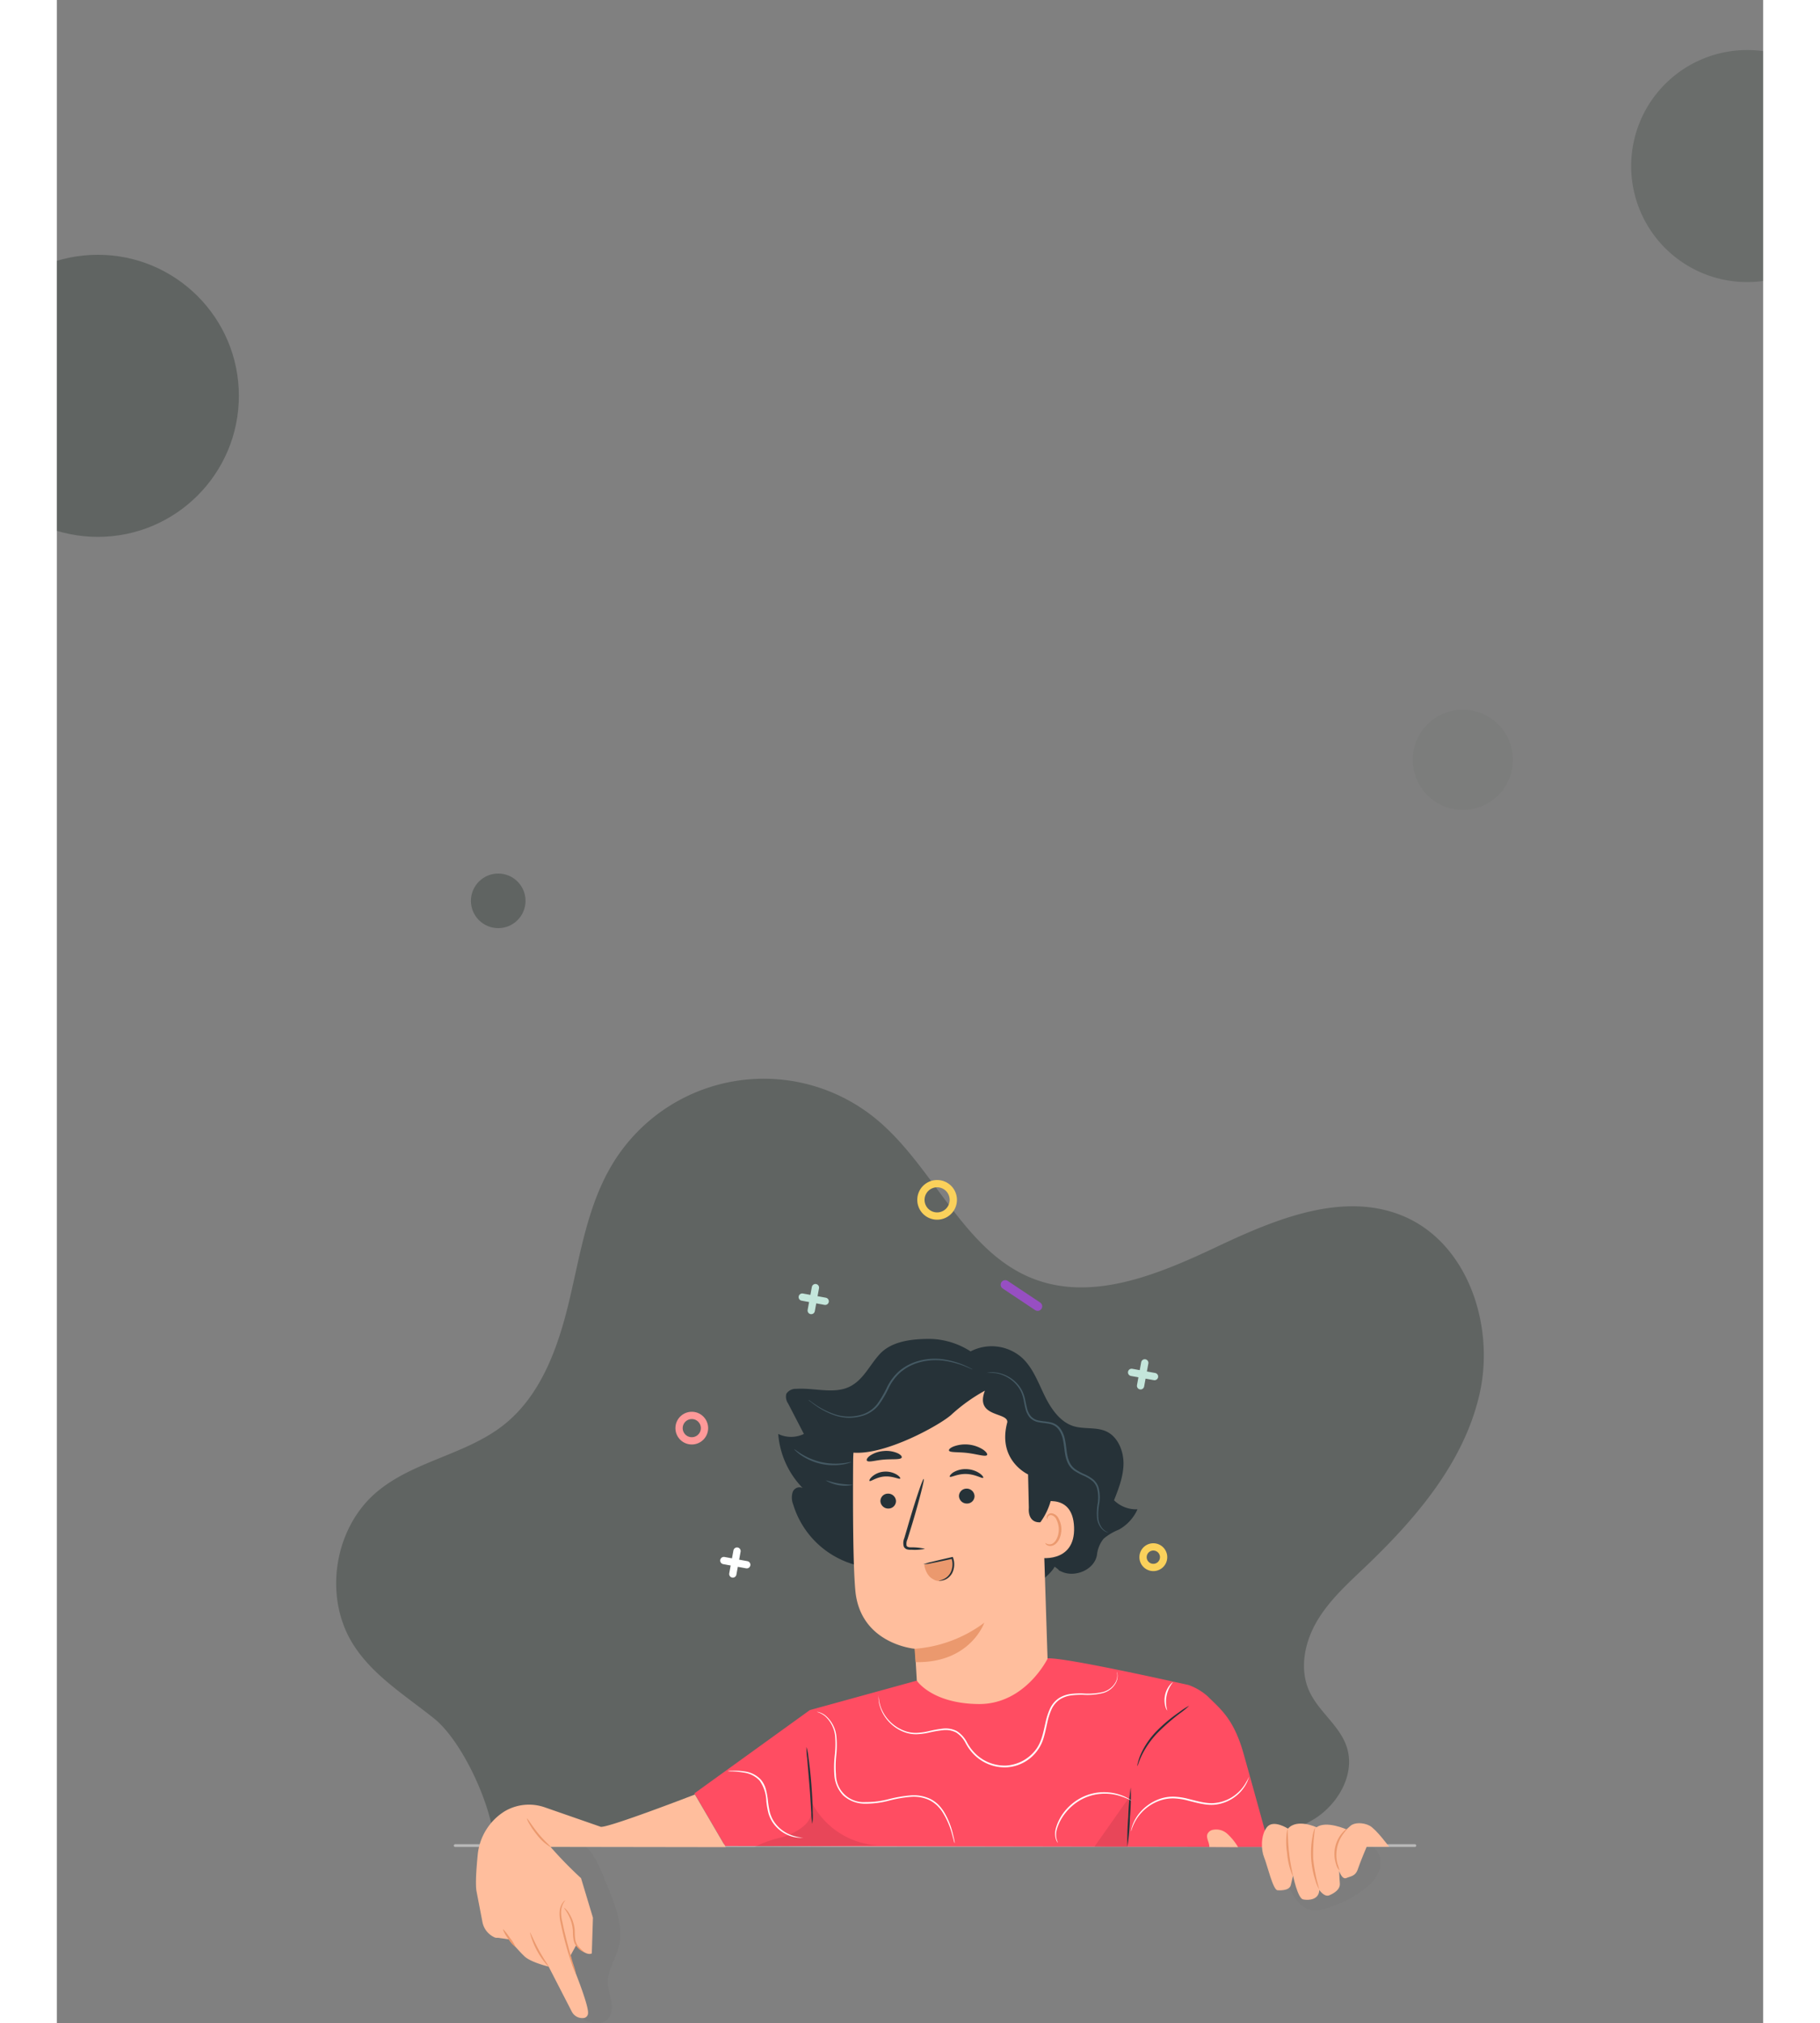 <svg xmlns="http://www.w3.org/2000/svg" xmlns:xlink="http://www.w3.org/1999/xlink" width="400" height="444.707" viewBox="0 0 375 444.707">
  <rect x="0" y="0" width="375" height="444.707" fill="#808080" stroke="none"/>
  <defs>
    <clipPath id="clip-path">
      <rect id="Rectangle_3604" data-name="Rectangle 3604" width="76" height="76" transform="translate(18 1111)" fill="#f8f0e4" stroke="#707070" stroke-width="1"/>
    </clipPath>
    <clipPath id="clip-path-2">
      <rect id="Rectangle_3605" data-name="Rectangle 3605" width="76" height="76" transform="translate(18 1111)" fill="#fff" stroke="#707070" stroke-width="1" opacity="0.42"/>
    </clipPath>
  </defs>
  <g id="Group_11640" data-name="Group 11640" transform="translate(0 -34)">
    <g id="Group_11283" data-name="Group 11283">
      <circle id="Ellipse_13" data-name="Ellipse 13" cx="11" cy="11" r="11" transform="translate(298 190)" fill="#36403a" opacity="0.05"/>
      <circle id="Ellipse_16" data-name="Ellipse 16" cx="6" cy="6" r="6" transform="translate(91 226)" fill="#36403a" opacity="0.42"/>
      <g id="Mask_Group_11247" data-name="Mask Group 11247" transform="translate(94 1274) rotate(180)" clip-path="url(#clip-path)">
        <circle id="Ellipse_17" data-name="Ellipse 17" cx="31" cy="31" r="31" transform="translate(54 1122)" fill="#36403a" opacity="0.42"/>
      </g>
      <g id="Mask_Group_11248" data-name="Mask Group 11248" transform="translate(281 -1077)" clip-path="url(#clip-path-2)">
        <path id="Path_21321" data-name="Path 21321" d="M25.5,0A25.5,25.5,0,1,1,0,25.5,25.5,25.5,0,0,1,25.5,0Z" transform="translate(65 1122)" fill="#36403a" opacity="0.3"/>
      </g>
    </g>
    <g id="Group_11639" data-name="Group 11639">
      <path id="Path_21322" data-name="Path 21322" d="M304.44,30.113c-13.041-5.389-27.742.625-40.5,6.653s-27.289,12.259-40.481,7.25c-15.69-5.957-21.954-24.838-35-35.392a38.856,38.856,0,0,0-57.5,9.807c-5.556,9-7.191,19.783-9.619,30.08s-6.169,21-14.465,27.562C98.59,82.624,87.043,84,78.976,90.809c-9.407,7.942-11.759,23.033-5.215,33.461,4.312,6.871,11.514,11.27,17.838,16.35s13.135,20.006,13.216,28.117H267.128a44.753,44.753,0,0,0,18.019-6.13c5.243-3.342,8.965-9.94,6.982-15.833-1.57-4.665-6.164-7.705-8.208-12.183-2.225-4.875-1.03-10.749,1.684-15.37s6.769-8.271,10.647-11.97c11.164-10.651,21.729-23.013,25.114-38.067S318.7,36.006,304.44,30.113" transform="translate(-8.669 271.115)" fill="#36403a" opacity="0.42"/>
      <g id="Choose_Account_Illustration_1x" data-name="Choose_Account_Illustration@1x" transform="translate(86.529 292.655)">
        <path id="Path_23694" data-name="Path 23694" d="M1,212.553H211.942" transform="translate(0 -65.561)" fill="none" stroke="#b8b8b8" stroke-linecap="round" stroke-width="0.6"/>
        <g id="Group_11516" data-name="Group 11516" transform="translate(184.097 147.036)" opacity="0.16">
          <path id="Path_23695" data-name="Path 23695" d="M284.779,212.617s-2.117.044-3.186,0H271.339l-4.732,8.709c1.092,2.307,2.513,4.879,5.01,5.391a7.364,7.364,0,0,0,3.714-.469,25.4,25.4,0,0,0,8.181-4.27,8.711,8.711,0,0,0,3.237-4.395C287.211,215.774,286.464,213.408,284.779,212.617Z" transform="translate(-266.607 -212.617)" opacity="0.16"/>
        </g>
        <g id="Group_11517" data-name="Group 11517" transform="translate(14.663 147.036)" opacity="0.17">
          <path id="Path_23696" data-name="Path 23696" d="M40.845,222.014c-1.106-2.717-2.871-7.6-5.178-9.4,0,0-14.773.249-14.846,0L27.683,237.2A12.751,12.751,0,0,1,31.7,243.65c.711,2.285,1.3,4.739,2.93,6.461s4.871,2.2,6.292.3c1.6-2.146-.139-5.127-.19-7.8s1.641-5.032,2.329-7.617C44.244,230.664,42.53,226.152,40.845,222.014Z" transform="translate(-20.82 -212.617)" opacity="0.17"/>
        </g>
        <path id="Path_23697" data-name="Path 23697" d="M177.826,86.457c1.025-2.6,2.058-5.281,2.073-8.057s-1.224-5.808-3.663-7.009c-2.27-1.106-5-.469-7.4-1.238-2.93-.952-4.9-3.845-6.292-6.709s-2.526-5.969-4.79-8.152a10.049,10.049,0,0,0-11.463-1.545A17.071,17.071,0,0,0,137.4,51c-3.948,0-8.431.454-11.1,3.369-2.066,2.256-3.34,5.127-5.911,6.746-3.545,2.285-8.2.579-12.4.864a2.437,2.437,0,0,0-2.2,1.1,2.622,2.622,0,0,0,.4,2.117l3.465,6.695a6.483,6.483,0,0,1-5.64,0,19.152,19.152,0,0,0,5.369,11.88,1.609,1.609,0,0,0-2.2.923,4.1,4.1,0,0,0,.117,2.688,19.71,19.71,0,0,0,27.151,12.151l23.255,1.033a5.908,5.908,0,0,0,4.117,3.589c2.534-2,2.93-3.091,2.93-3.091,1.641,1.135.366.578,1.641,1.135,2.93,1.282,7.119-.476,7.668-3.7a6.8,6.8,0,0,1,1.465-3.581,12.021,12.021,0,0,1,3.332-1.985,9.572,9.572,0,0,0,4.117-4.482,6.89,6.89,0,0,1-5.164-1.992Z" transform="translate(-32.005 -15.375)" fill="#263238"/>
        <path id="Path_23698" data-name="Path 23698" d="M127.882,79.638a22.347,22.347,0,0,1,20.706-22.12l1.157-.081c12.5-.183,19.637,10.32,19.476,22.815l1.853,57.547-28.521,2.036-1.084-18.721s-12.093-.982-13.118-12.927C127.853,102.439,127.8,90.471,127.882,79.638Z" transform="translate(-39.406 -17.374)" fill="#ffbe9d"/>
        <path id="Path_23699" data-name="Path 23699" d="M136.59,102.012a1.714,1.714,0,0,0,1.773,1.6,1.647,1.647,0,0,0,1.648-1.67,1.706,1.706,0,0,0-1.772-1.6,1.633,1.633,0,0,0-1.648,1.67Z" transform="translate(-42.121 -30.703)" fill="#263238"/>
        <path id="Path_23700" data-name="Path 23700" d="M133.119,95.359c.227.212,1.465-.842,3.288-.974s3.252.688,3.435.454c.1-.11-.154-.5-.769-.879a4.747,4.747,0,0,0-2.776-.637,4.5,4.5,0,0,0-2.593,1.055C133.17,94.853,132.987,95.271,133.119,95.359Z" transform="translate(-41.03 -28.518)" fill="#263238"/>
        <path id="Path_23701" data-name="Path 23701" d="M148.655,111.016a11.92,11.92,0,0,0-3.025-.323c-.476,0-.923-.073-1.026-.388a2.391,2.391,0,0,1,.205-1.414l1.128-3.662c1.552-5.229,2.644-9.522,2.431-9.573s-1.641,4.124-3.193,9.353q-.556,1.934-1.069,3.663a2.75,2.75,0,0,0-.11,1.86,1.185,1.185,0,0,0,.828.63,2.82,2.82,0,0,0,.8.051A11.265,11.265,0,0,0,148.655,111.016Z" transform="translate(-44.387 -29.248)" fill="#263238"/>
        <path id="Path_23702" data-name="Path 23702" d="M132.285,88.887c.418.4,1.941-.139,3.809-.271s3.465.059,3.794-.4c.146-.227-.125-.63-.842-.981a6.2,6.2,0,0,0-3.142-.491,6.13,6.13,0,0,0-2.988,1.033C132.285,88.25,132.1,88.7,132.285,88.887Z" transform="translate(-40.762 -26.47)" fill="#263238"/>
        <path id="Path_23703" data-name="Path 23703" d="M186.186,103.3c.2-.1,8.056-3.032,8.371,5.127s-7.954,6.848-7.983,6.592S186.186,103.3,186.186,103.3Z" transform="translate(-57.528 -31.439)" fill="#ffbe9d"/>
        <path id="Path_23704" data-name="Path 23704" d="M189.149,113.127c.037,0,.154.1.4.2a1.461,1.461,0,0,0,1.069,0c.85-.352,1.523-1.758,1.5-3.237a4.728,4.728,0,0,0-.483-2.029,1.639,1.639,0,0,0-1.121-1.048.733.733,0,0,0-.82.425c-.1.234-.043.4-.088.41s-.183-.132-.132-.469a.915.915,0,0,1,.3-.527,1.074,1.074,0,0,1,.784-.242,1.984,1.984,0,0,1,1.546,1.208,4.828,4.828,0,0,1,.586,2.263c0,1.656-.732,3.23-1.934,3.626a1.531,1.531,0,0,1-1.318-.161C189.179,113.325,189.127,113.149,189.149,113.127Z" transform="translate(-58.447 -32.649)" fill="#eb996e"/>
        <path id="Path_23705" data-name="Path 23705" d="M167.548,69.706a19.167,19.167,0,0,0-3.186-6.592c-4.284-5.955-14.07-8.738-19.629-8.24s-11.323,4.614-16.5,6.68c-3.391,1.355-5.962,4.468-4.666,6.878a19.928,19.928,0,0,1-6.284,1.333s-.2,3.054,1.5,3.867l5.347,3.5c7.127.945,19.637-6.072,22.046-8.277a37.767,37.767,0,0,1,7.376-5.288c-2.271,5.955,5.127,4.636,4.922,6.943-2.263,8.372,4.57,11.463,4.57,11.463l.168,7.324c-.154,1.875.652,3.318,2.527,3.194a14.744,14.744,0,0,0,2.38-5.076C168.793,83.022,168.36,74.093,167.548,69.706Z" transform="translate(-36.12 -16.561)" fill="#263238"/>
        <path id="Path_23706" data-name="Path 23706" d="M147.471,147.228a29.1,29.1,0,0,0,15.33-5.735s-3.055,8.892-15.089,8.665Z" transform="translate(-45.501 -43.487)" fill="#eb996e"/>
        <path id="Path_23707" data-name="Path 23707" d="M161.633,100.418a1.714,1.714,0,0,0,1.772,1.6,1.633,1.633,0,0,0,1.648-1.67,1.714,1.714,0,0,0-1.772-1.6,1.649,1.649,0,0,0-1.648,1.67Z" transform="translate(-49.9 -30.208)" fill="#263238"/>
        <path id="Path_23708" data-name="Path 23708" d="M158.709,94.191c.227.234,1.67-.674,3.663-.6s3.457,1.055,3.662.842c.11-.1-.117-.513-.732-.96a5.509,5.509,0,0,0-2.93-.952,5.228,5.228,0,0,0-2.93.732C158.818,93.693,158.6,94.088,158.709,94.191Z" transform="translate(-48.984 -28.272)" fill="#263238"/>
        <path id="Path_23709" data-name="Path 23709" d="M158.442,85.979c.176.505,2.014.278,4.175.557s3.9.879,4.2.432c.132-.212-.168-.689-.871-1.179a7.324,7.324,0,0,0-6.379-.732C158.772,85.349,158.369,85.744,158.442,85.979Z" transform="translate(-48.907 -25.825)" fill="#263238"/>
        <path id="Path_23710" data-name="Path 23710" d="M150.562,122.37a33.318,33.318,0,0,1,4.725-1.208l1.164-.366a4.128,4.128,0,0,1,.264,3.465,3.35,3.35,0,0,1-2.264,1.552,2.406,2.406,0,0,1-1.934-.315S151.009,124.905,150.562,122.37Z" transform="translate(-46.461 -37.057)" fill="#eb996e"/>
        <path id="Path_23711" data-name="Path 23711" d="M153.669,125.735A3.915,3.915,0,0,0,155.4,125a3.266,3.266,0,0,0,1.106-1.641,4.084,4.084,0,0,0,0-2.424l-.044-.132.22.125c-1.758.388-3.347.732-4.5.944a9.435,9.435,0,0,1-1.882.279,10.7,10.7,0,0,1,1.823-.542c1.135-.286,2.717-.66,4.475-1.055l.169-.037.051.154.044.146a4.311,4.311,0,0,1,0,2.651,3.439,3.439,0,0,1-1.282,1.751,2.878,2.878,0,0,1-1.37.513C153.852,125.8,153.661,125.756,153.669,125.735Z" transform="translate(-46.382 -36.972)" fill="#263238"/>
        <path id="Path_23712" data-name="Path 23712" d="M197.211,96.846a1.476,1.476,0,0,1-.491-.125,2.878,2.878,0,0,1-1.143-.915,4.276,4.276,0,0,1-.842-2.146,12.982,12.982,0,0,1,.125-3.055,8.265,8.265,0,0,0-.154-3.574,3.4,3.4,0,0,0-1.106-1.589,8.305,8.305,0,0,0-1.831-1.077,12.831,12.831,0,0,1-2.036-1.091,4.342,4.342,0,0,1-1.523-1.919c-.666-1.553-.6-3.3-.974-4.929a5.613,5.613,0,0,0-.966-2.241,3.188,3.188,0,0,0-1.948-1.194c-.733-.176-1.568-.205-2.351-.359a3.561,3.561,0,0,1-2.073-1.106,4.856,4.856,0,0,1-.93-2.029c-.176-.7-.278-1.377-.418-2.014a7.849,7.849,0,0,0-.615-1.765,7.463,7.463,0,0,0-.982-1.414,7.684,7.684,0,0,0-4.5-2.468,11.868,11.868,0,0,0-1.941-.044,5.227,5.227,0,0,1,1.963-.1,7.676,7.676,0,0,1,4.7,2.432,7.336,7.336,0,0,1,1.04,1.465,7.8,7.8,0,0,1,.667,1.831c.146.645.256,1.326.432,1.992a4.578,4.578,0,0,0,.872,1.882,3.121,3.121,0,0,0,1.882.981c.733.146,1.546.168,2.359.352a3.61,3.61,0,0,1,2.2,1.326,6.062,6.062,0,0,1,1.04,2.388c.381,1.707.322,3.413.945,4.871a3.955,3.955,0,0,0,1.391,1.765,12.038,12.038,0,0,0,1.978,1.077,9.145,9.145,0,0,1,1.9,1.128,3.789,3.789,0,0,1,1.179,1.75,8.331,8.331,0,0,1,.132,3.706,12.826,12.826,0,0,0-.183,3,4.237,4.237,0,0,0,.733,2.087A2.931,2.931,0,0,0,197.211,96.846Z" transform="translate(-52.657 -18.68)" fill="#455a64"/>
        <path id="Path_23713" data-name="Path 23713" d="M113.629,66.356a1.459,1.459,0,0,1,.366.234l1.026.732a17.926,17.926,0,0,0,4.035,2.087,9.85,9.85,0,0,0,6.555.132,6.833,6.833,0,0,0,3.135-2.249,23.63,23.63,0,0,0,2.146-3.662,11.4,11.4,0,0,1,2.644-3.545,11.1,11.1,0,0,1,3.516-2.029,13.337,13.337,0,0,1,6.789-.5,18.079,18.079,0,0,1,4.395,1.362c.5.22.871.41,1.121.549a1.973,1.973,0,0,1,.374.227,1.733,1.733,0,0,1-.4-.154c-.263-.117-.645-.286-1.15-.491a20.161,20.161,0,0,0-4.395-1.23,13.307,13.307,0,0,0-6.592.564,10.87,10.87,0,0,0-3.392,1.978,10.989,10.989,0,0,0-2.52,3.384,22.758,22.758,0,0,1-2.2,3.743,7.04,7.04,0,0,1-3.355,2.322,10,10,0,0,1-6.767-.205,17.015,17.015,0,0,1-4.029-2.2c-.439-.322-.732-.586-.982-.732A2.105,2.105,0,0,1,113.629,66.356Z" transform="translate(-34.988 -17.342)" fill="#455a64"/>
        <path id="Path_23714" data-name="Path 23714" d="M109.145,86.2c.044-.051.608.447,1.619,1.069a14.644,14.644,0,0,0,4.293,1.743,14.466,14.466,0,0,0,4.621.271c1.186-.124,1.9-.33,1.926-.264s-.168.1-.491.205a8.774,8.774,0,0,1-1.4.322,12.649,12.649,0,0,1-4.746-.161,12.794,12.794,0,0,1-4.351-1.89,9,9,0,0,1-1.121-.9C109.248,86.36,109.123,86.221,109.145,86.2Z" transform="translate(-33.594 -26.309)" fill="#455a64"/>
        <path id="Path_23715" data-name="Path 23715" d="M119.133,96.13c.044-.1,1.289.41,2.93.674s2.93.205,2.974.315a8.21,8.21,0,0,1-5.859-.989Z" transform="translate(-36.698 -29.391)" fill="#455a64"/>
        <path id="Path_23716" data-name="Path 23716" d="M126.162,157.747l-23.512,6.475L77.279,182.533l6.768,11.573,119.614.2s-4.395-15.989-5.794-20.9c-2.16-7.405-5.09-9.521-7.763-12.2a12.726,12.726,0,0,0-4.271-2.512c-4.731-1.033-26.623-5.948-30.886-5.859,0,0-4.915,10.158-15.213,10.056S126.162,157.747,126.162,157.747Z" transform="translate(-23.696 -47.011)" fill="#ff4d62"/>
        <path id="Path_23717" data-name="Path 23717" d="M218.518,181.217c.073,0,.293-.966.989-2.409a19.55,19.55,0,0,1,3.626-5.069,45.6,45.6,0,0,1,4.753-4.124,18.618,18.618,0,0,0,2.029-1.655,13.985,13.985,0,0,0-2.2,1.414,33.558,33.558,0,0,0-4.878,4.064,17.451,17.451,0,0,0-3.6,5.245,10.257,10.257,0,0,0-.608,1.831A1.957,1.957,0,0,0,218.518,181.217Z" transform="translate(-67.572 -51.709)" fill="#263238"/>
        <path id="Path_23718" data-name="Path 23718" d="M114.3,198a13.232,13.232,0,0,0,.081-2.483c0-1.539-.1-3.663-.279-5.992s-.417-4.453-.637-5.969a12.72,12.72,0,0,0-.454-2.447,15.745,15.745,0,0,0,.154,2.483c.139,1.663.315,3.706.505,5.962s.293,4.306.4,5.969A15.618,15.618,0,0,0,114.3,198Z" transform="translate(-34.796 -55.795)" fill="#263238"/>
        <g id="Group_11518" data-name="Group 11518" transform="translate(66.782 137.008)" opacity="0.3">
          <path id="Path_23719" data-name="Path 23719" d="M102.1,206.318a12.532,12.532,0,0,0,5.34-2.724,5.068,5.068,0,0,0,1.348-5.523,17.352,17.352,0,0,0,16.011,9.947l-28.375.359A24.228,24.228,0,0,1,102.1,206.318Z" transform="translate(-96.426 -198.071)" opacity="0.3"/>
        </g>
        <path id="Path_23720" data-name="Path 23720" d="M286.179,210.607s-2.871-3.9-4.292-4.643-3.362-.732-4.219.044l-.857.769s-4.468-2-6.592-.461c0,0-4.248-2.007-6.277.293,0,0-3.274-2.131-4.659-.271s-1.245,5-.578,6.592,1.926,7.127,2.93,7.222c0,0,2.607.278,2.93-1.135s.5-2.087.5-2.087,1,4.987,2.2,5.237,3.494.117,3.567-2.073c0,0,1.113,1.648,2.2,1.172s2.431-1.282,2.314-2.637-.139-2.711-.139-2.711.6,1.978,1.582,1.546,1.978-.336,2.535-2.007,1.926-4.871,1.926-4.871Z" transform="translate(-79.904 -63.345)" fill="#ffbe9d"/>
        <path id="Path_23721" data-name="Path 23721" d="M282.456,216.371a12.971,12.971,0,0,0-.425-1.406,7.811,7.811,0,0,1,1.23-6.636c.527-.732.952-1.113.908-1.164s-.534.263-1.15.974a7.084,7.084,0,0,0-1.281,6.914A3.094,3.094,0,0,0,282.456,216.371Z" transform="translate(-87.088 -63.886)" fill="#eb996e"/>
        <path id="Path_23722" data-name="Path 23722" d="M274.783,206.762a6.78,6.78,0,0,0-.571,1.963,19.4,19.4,0,0,0,.659,9.793,6.971,6.971,0,0,0,.828,1.867,35.608,35.608,0,0,1-1.355-6.753A38.129,38.129,0,0,1,274.783,206.762Z" transform="translate(-84.766 -63.762)" fill="#eb996e"/>
        <path id="Path_23723" data-name="Path 23723" d="M266.225,207.24a15.749,15.749,0,0,0-.066,5.274,16.032,16.032,0,0,0,1.26,5.127c.124,0-.506-2.307-.828-5.178S266.349,207.248,266.225,207.24Z" transform="translate(-82.312 -63.911)" fill="#eb996e"/>
        <path id="Path_23724" data-name="Path 23724" d="M240.815,208.418a1.652,1.652,0,0,1,1.128-.909,3.615,3.615,0,0,1,3.237.864,12.437,12.437,0,0,1,2.366,2.93l-6.328-.044C241.276,210.278,240.464,209.318,240.815,208.418Z" transform="translate(-74.471 -63.967)" fill="#ffbe9d"/>
        <path id="Path_23725" data-name="Path 23725" d="M8.032,209.471a12.709,12.709,0,0,1,5.925-9.522,10.526,10.526,0,0,1,8.789-.871l12.21,4.248c.659.733,20.808-7.06,20.808-7.06l6.76,11.558-38.512-.059a90.276,90.276,0,0,0,6.724,6.892l2.615,8.687L33.1,231.2c-1.384.637-3.45-1.788-3.45-1.788l-1.209,2.2.4,2.131s3.56,8.642,3.435,10.569a1.093,1.093,0,0,1-.694,1.017,1.1,1.1,0,0,1-.427.074,2.593,2.593,0,0,1-2.476-1.465L23.618,234.1s-3.919-.952-5.288-2.241-3.413-3.75-3.413-3.75l-2.49-.352a1.32,1.32,0,0,1-.857-.168,4.651,4.651,0,0,1-2.52-3.37L7.783,217.63C7.475,216.136,7.717,212.649,8.032,209.471Z" transform="translate(-2.063 -60.502)" fill="#ffbe9d"/>
        <path id="Path_23726" data-name="Path 23726" d="M24.848,240.253a17.026,17.026,0,0,0,4.16,7.6c.1-.073-1.069-1.633-2.2-3.728S24.958,240.216,24.848,240.253Z" transform="translate(-7.408 -74.166)" fill="#eb996e"/>
        <path id="Path_23727" data-name="Path 23727" d="M16.317,239.211c-.132.051.33,1.069,1.121,2.138a6.7,6.7,0,0,0,1.6,1.8,7.728,7.728,0,0,0-1.267-2.043A14.6,14.6,0,0,0,16.317,239.211Z" transform="translate(-4.751 -73.843)" fill="#eb996e"/>
        <path id="Path_23728" data-name="Path 23728" d="M37.927,246.21a20.722,20.722,0,0,0-.688-2.4c-.447-1.465-1.025-3.523-1.589-5.8-.286-1.143-.542-2.2-.732-3.223a8.265,8.265,0,0,1-.264-2.629,4.139,4.139,0,0,1,.93-2.2,1.566,1.566,0,0,0-.513.447,3.663,3.663,0,0,0-.732,1.729,7.873,7.873,0,0,0,.183,2.746c.2,1,.447,2.095.732,3.245.571,2.285,1.194,4.328,1.714,5.786A12.656,12.656,0,0,0,37.927,246.21Z" transform="translate(-10.342 -70.968)" fill="#eb996e"/>
        <path id="Path_23729" data-name="Path 23729" d="M35.727,232.348c-.051.043.366.52.85,1.391a8.792,8.792,0,0,1,1.091,3.663,11.188,11.188,0,0,0,.183,2.2,3.232,3.232,0,0,0,.923,1.6,3.431,3.431,0,0,0,1.37.93c.044-.059-.5-.4-1.157-1.128a3.173,3.173,0,0,1-.769-1.465,12.679,12.679,0,0,1-.139-2.139,8.053,8.053,0,0,0-1.252-3.793A3.853,3.853,0,0,0,35.727,232.348Z" transform="translate(-10.787 -71.711)" fill="#eb996e"/>
        <path id="Path_23730" data-name="Path 23730" d="M29.176,210.252c.073-.1-1.355-1.282-2.8-3.047s-2.366-3.392-2.5-3.281a4.833,4.833,0,0,0,.505,1.1,16.187,16.187,0,0,0,1.677,2.447A10.429,10.429,0,0,0,29.176,210.252Z" transform="translate(-7.108 -62.879)" fill="#eb996e"/>
        <g id="Group_11519" data-name="Group 11519" transform="translate(141.491 136.232)" opacity="0.3">
          <path id="Path_23731" data-name="Path 23731" d="M212.074,207.983l.476-11.038L204.8,207.968Z" transform="translate(-204.801 -196.945)" opacity="0.3"/>
        </g>
        <path id="Path_23732" data-name="Path 23732" d="M215.33,207.068a58.042,58.042,0,0,1,.176-6.534,57.05,57.05,0,0,1,.549-6.512,55.11,55.11,0,0,1-.168,6.534A53.646,53.646,0,0,1,215.33,207.068Z" transform="translate(-66.573 -59.805)" fill="#263238"/>
        <path id="Path_23733" data-name="Path 23733" d="M188.326,157.048a1.911,1.911,0,0,1,.2.732,3.184,3.184,0,0,1-.535,2.036,4.6,4.6,0,0,1-2.688,1.97,14.265,14.265,0,0,1-4.395.374,17.991,17.991,0,0,0-2.549.132,6.214,6.214,0,0,0-2.542.909,5.277,5.277,0,0,0-1.824,2.2,14.96,14.96,0,0,0-.937,2.981c-.234,1.055-.447,2.146-.784,3.252a9.008,9.008,0,0,1-8.056,6.467,9.523,9.523,0,0,1-6.885-2.453,10.472,10.472,0,0,1-2.154-2.769,6.043,6.043,0,0,0-2.1-2.409,5,5,0,0,0-2.974-.52,24.785,24.785,0,0,0-2.93.5,14.934,14.934,0,0,1-2.791.381,7.229,7.229,0,0,1-2.578-.41,8.778,8.778,0,0,1-3.662-2.461,8.528,8.528,0,0,1-1.721-2.878,7.285,7.285,0,0,1-.329-1.179c-.037-.358-.1-.651-.1-.893v-.557a.809.809,0,0,1,0-.183,8.856,8.856,0,0,0,.549,2.761,8.809,8.809,0,0,0,5.362,5.135,7.082,7.082,0,0,0,2.483.373,14.677,14.677,0,0,0,2.732-.4,25.6,25.6,0,0,1,2.93-.527,5.321,5.321,0,0,1,3.172.549,6.387,6.387,0,0,1,2.241,2.526,10.3,10.3,0,0,0,2.095,2.681,9.2,9.2,0,0,0,6.592,2.351,8.865,8.865,0,0,0,6.175-3.2c1.516-1.794,1.875-4.123,2.366-6.218a14.623,14.623,0,0,1,.974-3.055,5.681,5.681,0,0,1,1.948-2.329,6.449,6.449,0,0,1,2.681-.938,17.417,17.417,0,0,1,2.586-.1,14.85,14.85,0,0,0,4.395-.308,4.516,4.516,0,0,0,2.622-1.853,3.159,3.159,0,0,0,.579-1.956A5.427,5.427,0,0,0,188.326,157.048Z" transform="translate(-41.934 -48.319)" fill="#fff"/>
        <path id="Path_23734" data-name="Path 23734" d="M146.593,198.795a2.337,2.337,0,0,1-.154-.5l-.4-1.465a17.364,17.364,0,0,0-2.2-5.018,8.367,8.367,0,0,0-1.164-1.369,7.164,7.164,0,0,0-1.59-1.106,8.151,8.151,0,0,0-4.175-.732,28.614,28.614,0,0,0-4.739.827,19.98,19.98,0,0,1-5.185.674,7.125,7.125,0,0,1-4.885-1.824,7.213,7.213,0,0,1-1.934-4.475,22.893,22.893,0,0,1,.1-4.395,21.58,21.58,0,0,0,.1-3.787,6.888,6.888,0,0,0-2.285-4.79,5.183,5.183,0,0,0-1.772-.9h.132a1.911,1.911,0,0,1,.388.08,4.162,4.162,0,0,1,1.348.689,6.966,6.966,0,0,1,2.461,4.878,21.184,21.184,0,0,1-.051,3.838,23.09,23.09,0,0,0-.066,4.344,6.086,6.086,0,0,0,6.526,5.991,19.59,19.59,0,0,0,5.127-.659,28.423,28.423,0,0,1,4.8-.813,8.517,8.517,0,0,1,4.343.806,7.346,7.346,0,0,1,1.648,1.179,9.148,9.148,0,0,1,1.186,1.465,16.551,16.551,0,0,1,2.087,5.127c.161.63.264,1.128.33,1.465A2.6,2.6,0,0,1,146.593,198.795Z" transform="translate(-35.82 -52.323)" fill="#fff"/>
        <path id="Path_23735" data-name="Path 23735" d="M209.084,197.391a16.261,16.261,0,0,0-3.2-1.223,11.539,11.539,0,0,0-3.662-.271,10.791,10.791,0,0,0-4.285,1.311,11.392,11.392,0,0,0-3.421,2.93,10.548,10.548,0,0,0-1.75,3.23,4.535,4.535,0,0,0-.161,2.44,6.891,6.891,0,0,0,.315.857,1.4,1.4,0,0,1-.161-.183,2.79,2.79,0,0,1-.3-.637,4.506,4.506,0,0,1,.044-2.549,10.5,10.5,0,0,1,1.736-3.369,11.421,11.421,0,0,1,3.509-3.032,10.874,10.874,0,0,1,4.446-1.333,11.273,11.273,0,0,1,3.765.359,10.544,10.544,0,0,1,2.366.96c.264.146.454.278.586.366S209.092,197.377,209.084,197.391Z" transform="translate(-59.426 -60.273)" fill="#fff"/>
        <path id="Path_23736" data-name="Path 23736" d="M227.811,166.741a2.02,2.02,0,0,1-.447-.909,5.223,5.223,0,0,1-.1-2.439,5.325,5.325,0,0,1,1.011-2.233c.4-.491.732-.733.732-.674a6.768,6.768,0,0,0-1.215,6.255Z" transform="translate(-70.257 -49.384)" fill="#fff"/>
        <path id="Path_23737" data-name="Path 23737" d="M242.4,190.623a1.242,1.242,0,0,1-.08.323,5.647,5.647,0,0,1-.337.879,8.553,8.553,0,0,1-2.1,2.754,8.954,8.954,0,0,1-4.658,2.131c-1.978.293-4.094-.336-6.219-.864a13.931,13.931,0,0,0-3.157-.484,8.846,8.846,0,0,0-2.93.454,10,10,0,0,0-4.16,2.717,9.583,9.583,0,0,0-1.824,2.849c-.307.733-.388,1.194-.432,1.186a.924.924,0,0,1,.043-.329,6.364,6.364,0,0,1,.25-.908,9.167,9.167,0,0,1,1.757-2.981,10.2,10.2,0,0,1,4.256-2.871,8.854,8.854,0,0,1,3.025-.49,14.607,14.607,0,0,1,3.237.483c2.146.534,4.2,1.157,6.086.886a8.793,8.793,0,0,0,4.527-1.985,8.969,8.969,0,0,0,2.146-2.615A6.41,6.41,0,0,0,242.4,190.623Z" transform="translate(-66.945 -58.749)" fill="#fff"/>
        <path id="Path_23738" data-name="Path 23738" d="M104.516,203.4a1.065,1.065,0,0,1-.256,0,3.823,3.823,0,0,1-.732,0,7.183,7.183,0,0,1-2.637-.689,7.781,7.781,0,0,1-3.077-2.615,7.39,7.39,0,0,1-1-2.2,19.841,19.841,0,0,1-.432-2.526,8.151,8.151,0,0,0-1.465-4.5,5.743,5.743,0,0,0-3.384-1.772,18.5,18.5,0,0,0-2.659-.271,6.878,6.878,0,0,1-1-.059,4.062,4.062,0,0,1,1-.088,14.319,14.319,0,0,1,2.71.154,5.892,5.892,0,0,1,3.6,1.809,5.564,5.564,0,0,1,1.106,2.16,16.7,16.7,0,0,1,.447,2.52,20.764,20.764,0,0,0,.417,2.476,6.907,6.907,0,0,0,.938,2.094,7.71,7.71,0,0,0,2.93,2.571A9.128,9.128,0,0,0,104.516,203.4Z" transform="translate(-26.988 -58.14)" fill="#fff"/>
        <g id="Group_11520" data-name="Group 11520" transform="translate(50.217 52.443)">
          <path id="Path_23739" data-name="Path 23739" d="M75.48,75.413a2.794,2.794,0,1,1-3.069,2.49A2.8,2.8,0,0,1,75.48,75.413Z" transform="translate(-72.396 -75.397)" fill="none" stroke="#f99" stroke-width="1.6"/>
        </g>
        <g id="Group_11521" data-name="Group 11521" transform="translate(103.37 1.506)">
          <path id="Path_23740" data-name="Path 23740" d="M153.429,1.525A3.559,3.559,0,1,1,149.521,4.7,3.561,3.561,0,0,1,153.429,1.525Z" transform="translate(-149.502 -1.506)" fill="none" stroke="#fbd15b" stroke-width="1.6"/>
        </g>
        <g id="Group_11522" data-name="Group 11522" transform="translate(152.191 81.343)">
          <path id="Path_23741" data-name="Path 23741" d="M222.816,117.333a2.259,2.259,0,1,1-2.48,2.013A2.26,2.26,0,0,1,222.816,117.333Z" transform="translate(-220.323 -117.321)" fill="none" stroke="#fbd15b" stroke-width="1.6"/>
        </g>
        <g id="Group_11523" data-name="Group 11523" transform="translate(77.289 24.351)">
          <path id="Path_23742" data-name="Path 23742" d="M114.531,39.687l.924-5.04" transform="translate(-112.557 -34.646)" fill="none" stroke="#c4e6db" stroke-linecap="round" stroke-width="1.6"/>
          <path id="Path_23743" data-name="Path 23743" d="M111.668,37.671l5.041.923" transform="translate(-111.668 -35.586)" fill="none" stroke="#c4e6db" stroke-linecap="round" stroke-width="1.6"/>
        </g>
        <g id="Group_11524" data-name="Group 11524" transform="translate(149.671 40.896)">
          <path id="Path_23744" data-name="Path 23744" d="M219.531,63.687l.924-5.04" transform="translate(-217.557 -58.646)" fill="none" stroke="#c4e6db" stroke-linecap="round" stroke-width="1.6"/>
          <path id="Path_23745" data-name="Path 23745" d="M216.668,61.671l5.041.923" transform="translate(-216.668 -59.586)" fill="none" stroke="#c4e6db" stroke-linecap="round" stroke-width="1.6"/>
        </g>
        <g id="Group_11525" data-name="Group 11525" transform="translate(121.903 23.715)">
          <line id="Line_146" data-name="Line 146" x2="7.125" y2="4.75" fill="none" stroke="#974fc2" stroke-linecap="round" stroke-width="2"/>
        </g>
        <g id="Group_11526" data-name="Group 11526" transform="translate(60.055 82.257)">
          <path id="Path_23746" data-name="Path 23746" d="M89.531,123.687l.924-5.041" transform="translate(-87.557 -118.646)" fill="none" stroke="#fff" stroke-linecap="round" stroke-width="1.6"/>
          <path id="Path_23747" data-name="Path 23747" d="M86.668,121.671l5.04.924" transform="translate(-86.668 -119.586)" fill="none" stroke="#fff" stroke-linecap="round" stroke-width="1.6"/>
        </g>
      </g>
    </g>
  </g>
</svg>
